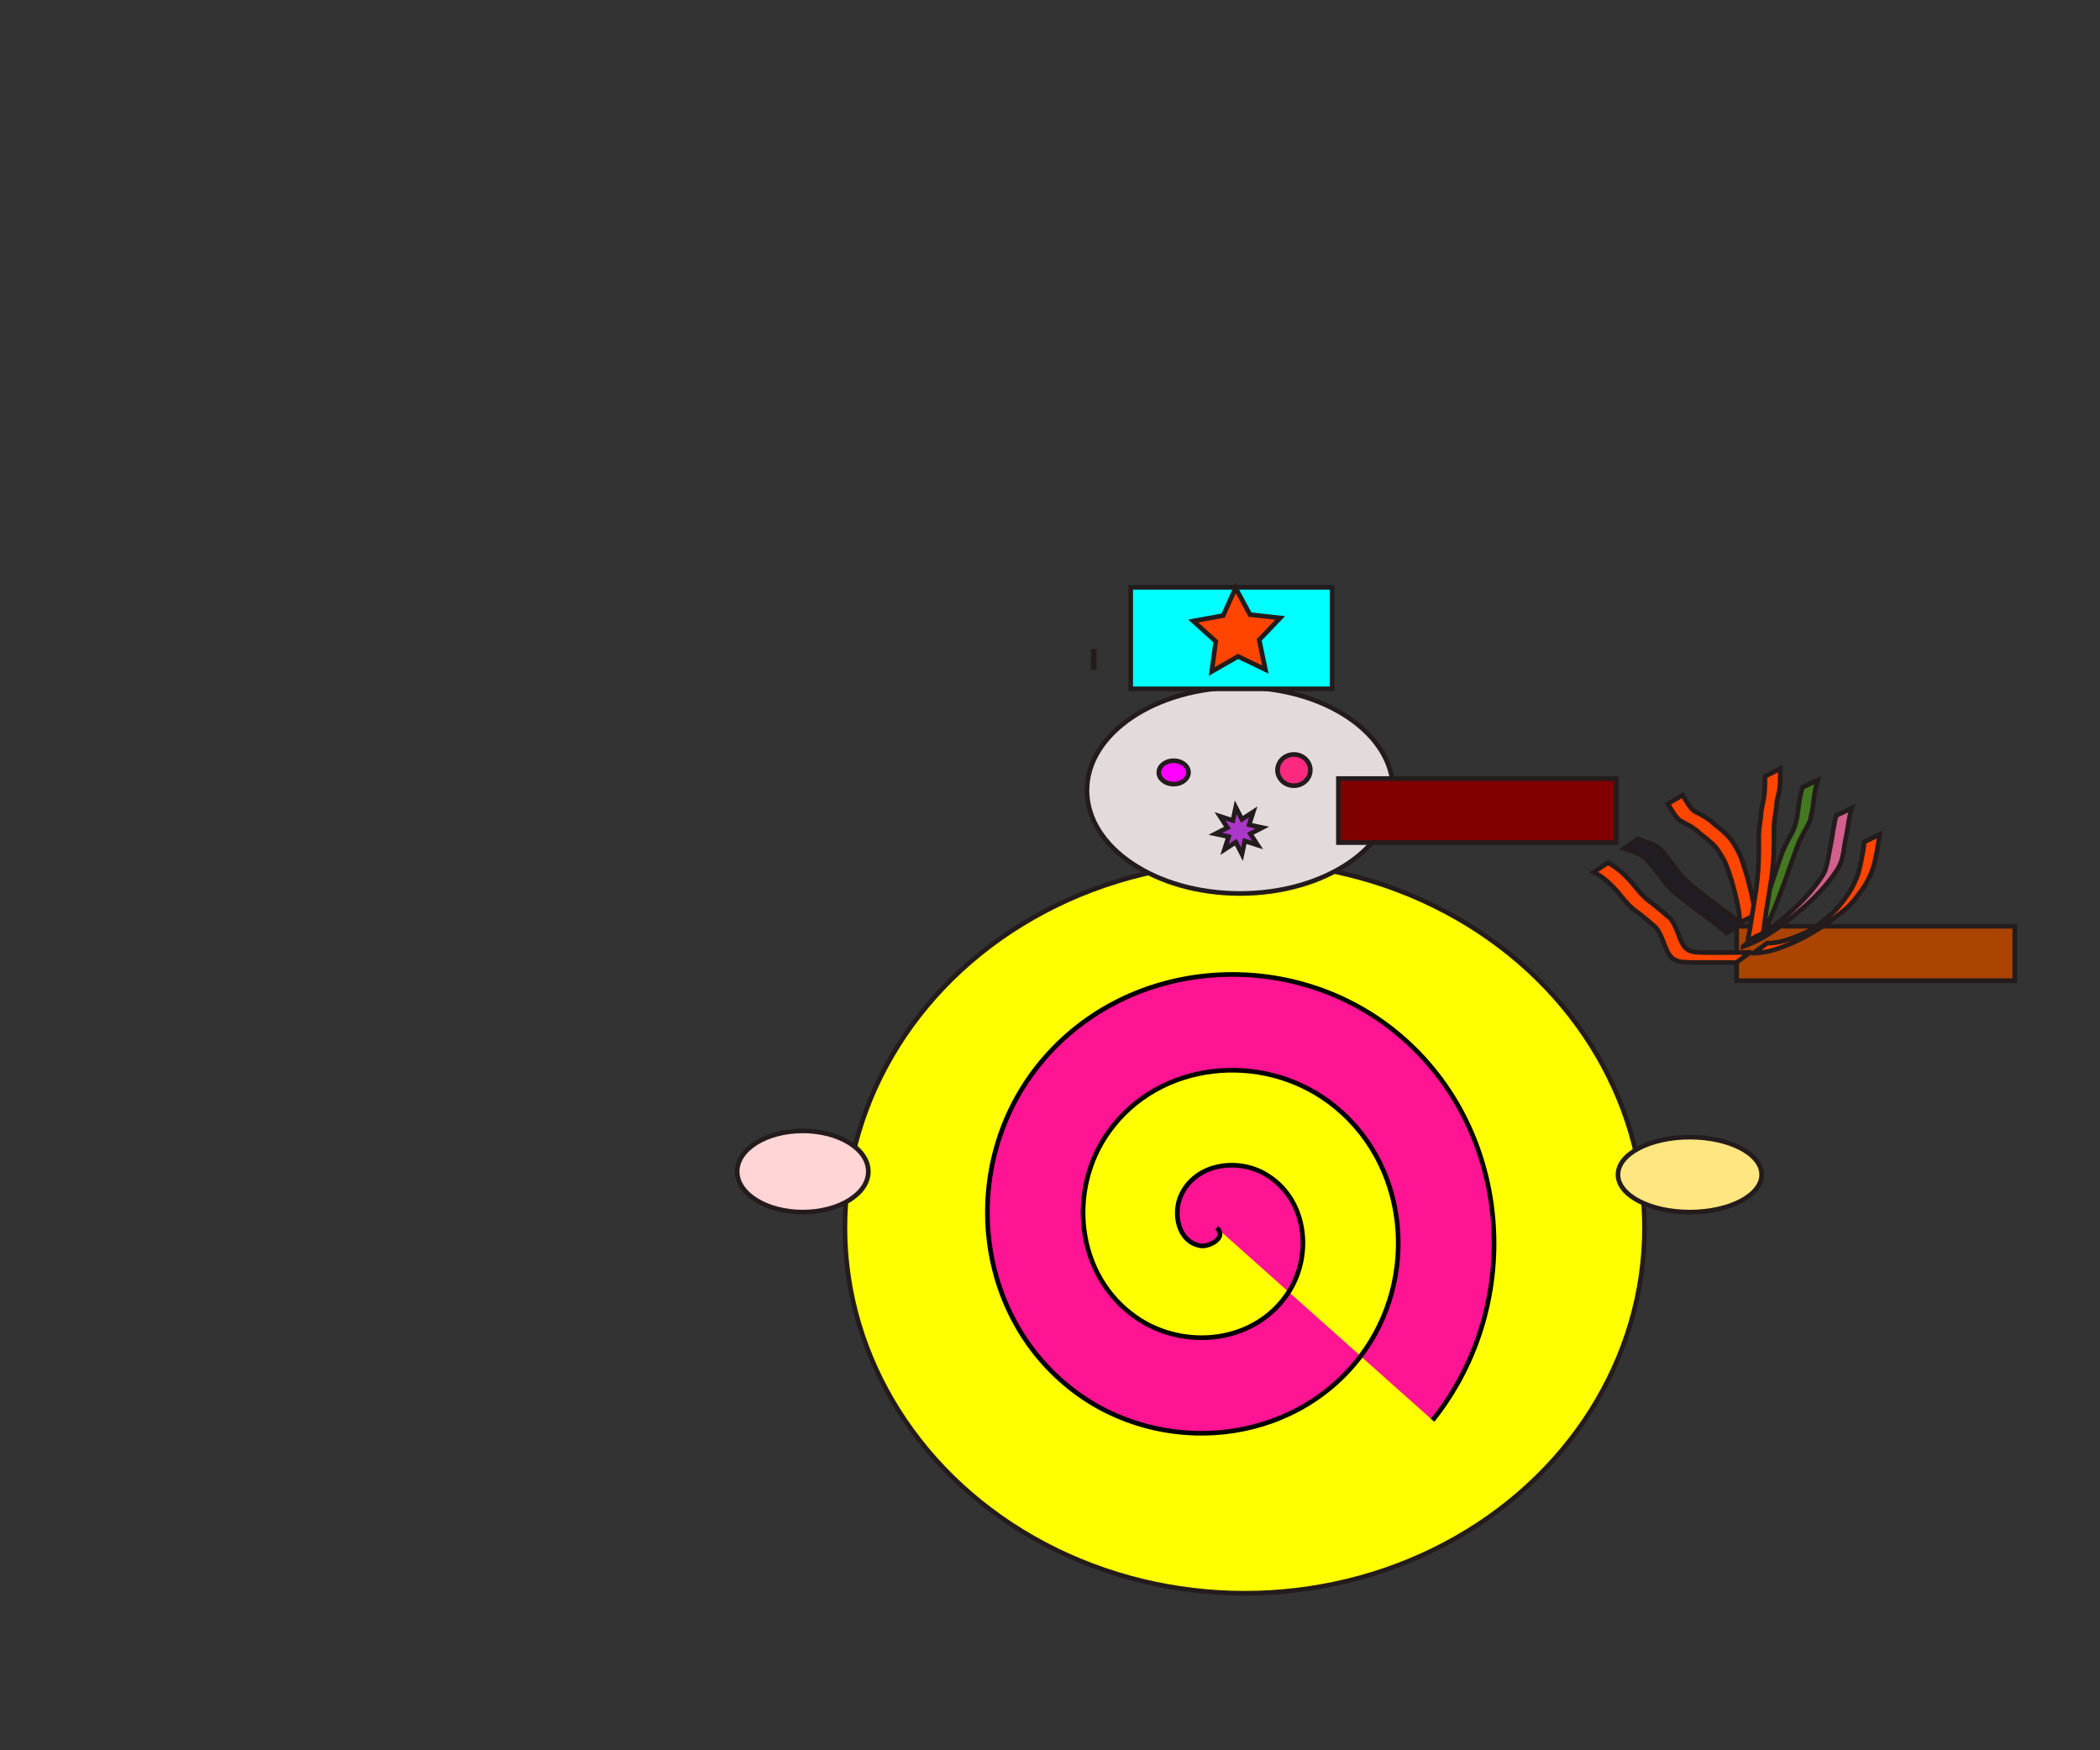 <?xml version="1.0" encoding="UTF-8" standalone="no"?>
<!-- Created with Inkscape (http://www.inkscape.org/) -->

<svg
   width="120mm"
   height="100mm"
   viewBox="0 0 120 100"
   version="1.1"
   id="svg5"
   inkscape:version="1.1.1 (3bf5ae0d25, 2021-09-20)"
   sodipodi:docname="image.svg"
   xmlns:inkscape="http://www.inkscape.org/namespaces/inkscape"
   xmlns:sodipodi="http://sodipodi.sourceforge.net/DTD/sodipodi-0.dtd"
   xmlns="http://www.w3.org/2000/svg"
   xmlns:svg="http://www.w3.org/2000/svg">
  <rect x="0" y="0" width="120" height="100" fill="#333333" stroke="none"/>
  <sodipodi:namedview
     id="namedview7"
     pagecolor="#ffffff"
     bordercolor="#666666"
     borderopacity="1.0"
     inkscape:pageshadow="2"
     inkscape:pageopacity="0.0"
     inkscape:pagecheckerboard="0"
     inkscape:document-units="mm"
     showgrid="false"
     inkscape:zoom="1.4911897"
     inkscape:cx="316.5258"
     inkscape:cy="234.37662"
     inkscape:window-width="1920"
     inkscape:window-height="1017"
     inkscape:window-x="-8"
     inkscape:window-y="-8"
     inkscape:window-maximized="1"
     inkscape:current-layer="layer1"
     height="150mm" />
  <defs
     id="defs2" />
  <g
     inkscape:label="Слой 1"
     inkscape:groupmode="layer"
     id="layer1">
    <ellipse
       style="fill:#ffff00;stroke:#241c1c;stroke-width:0.265"
       id="path846"
       cx="71.127"
       cy="70.145"
       rx="22.846"
       ry="20.883" />
    <ellipse
       style="fill:#e3dbdb;stroke:#241c1c;stroke-width:0.265"
       id="path1046"
       cx="70.859"
       cy="45.157"
       rx="8.746"
       ry="5.89" />
    <ellipse
       style="fill:#ffd5d5;stroke:#241c1c;stroke-width:0.265"
       id="path1048"
       cx="45.871"
       cy="66.932"
       rx="3.748"
       ry="2.32" />
    <ellipse
       style="fill:#ffe680;stroke:#241c1c;stroke-width:0.265"
       id="path1050"
       cx="96.561"
       cy="67.111"
       rx="4.105"
       ry="2.142" />
    <rect
       style="fill:#00ffff;stroke:#241c1c;stroke-width:0.265"
       id="rect1495"
       width="11.512"
       height="5.801"
       x="64.612"
       y="33.555" />
    <rect
       style="fill:#aa4400;stroke:#241c1c;stroke-width:0.265"
       id="rect1519"
       width="15.892"
       height="3.107"
       x="99.238"
       y="52.921" />
    <rect
       style="fill:#800000;stroke:#241c1c;stroke-width:0.265"
       id="rect1843"
       width="0.053"
       height="0.927"
       x="62.47"
       y="37.214" />
    <rect
       style="fill:#800000;stroke:#241c1c;stroke-width:0.265"
       id="rect1847"
       width="15.874"
       height="3.659"
       x="76.481"
       y="44.482" />
    <ellipse
       style="fill:#ff00ff;stroke:#241c1c;stroke-width:0.265"
       id="path1973"
       cx="67.066"
       cy="44.131"
       rx="0.848"
       ry="0.669" />
    <ellipse
       style="fill:#ff2a7f;stroke:#241c1c;stroke-width:0.265"
       id="path1997"
       cx="73.938"
       cy="43.997"
       rx="0.937"
       ry="0.892" />
    <path
       sodipodi:type="star"
       style="fill:#ab37c8;stroke:#241c1c"
       id="path2145"
       inkscape:flatsided="false"
       sodipodi:sides="8"
       sodipodi:cx="267.13809"
       sodipodi:cy="179.10394"
       sodipodi:r1="5.1042085"
       sodipodi:r2="2.5521042"
       sodipodi:arg1="1.4382448"
       sodipodi:arg2="1.8309439"
       inkscape:rounded="0"
       inkscape:randomized="0"
       d="m 267.813,184.163 -1.331,-2.593 -2.444,1.588 0.892,-2.775 -2.851,-0.605 2.593,-1.331 -1.588,-2.444 2.775,0.892 0.605,-2.851 1.331,2.593 2.444,-1.588 -0.892,2.775 2.851,0.605 -2.593,1.331 1.588,2.444 -2.775,-0.892 z"
       transform="scale(0.265)" />
    <path
       style="fill:#221c24;stroke:#241c1c;stroke-width:0.265"
       id="path2370"
       d="M 99.504,52.784 C 99.115,52.468 98.718,52.164 98.311,51.871 97.859,51.546 97.42,51.204 96.992,50.848 96.736,50.649 96.487,50.442 96.247,50.223 95.998,49.968 95.789,49.676 95.579,49.389 c -0.205,-0.291 -0.44,-0.558 -0.675,-0.825 -0.236,-0.277 -0.605,-0.371 -0.935,-0.492 -0.246,-0.098 -0.126,-0.05 -0.361,-0.145 0,0 -0.811,0.543 -0.811,0.543 v 0 c 0.238,0.093 0.116,0.044 0.365,0.145 0.313,0.116 0.671,0.2 0.9,0.457 0.237,0.261 0.479,0.519 0.679,0.812 0.212,0.293 0.422,0.593 0.673,0.855 0.241,0.221 0.489,0.432 0.753,0.626 0.436,0.351 0.888,0.683 1.336,1.017 0.397,0.297 0.795,0.591 1.162,0.925 0,0 0.839,-0.525 0.839,-0.525 z" />
    <path
       style="fill:#ff4500;stroke:#241c1c;stroke-width:0.265"
       id="path2405"
       d="m 100.304,52.264 c -0.097,-0.746 -0.273,-1.477 -0.472,-2.202 -0.131,-0.388 -0.229,-0.787 -0.386,-1.166 -0.11,-0.264 -0.252,-0.506 -0.405,-0.747 -0.199,-0.322 -0.473,-0.567 -0.758,-0.806 -0.137,-0.118 -0.288,-0.221 -0.418,-0.348 -0.128,-0.128 -0.288,-0.216 -0.436,-0.319 -0.192,-0.118 -0.397,-0.212 -0.592,-0.326 -0.237,-0.161 -0.375,-0.419 -0.529,-0.654 -0.105,-0.182 -0.052,-0.093 -0.158,-0.267 0,0 -0.848,0.493 -0.848,0.493 v 0 c 0.108,0.171 0.054,0.082 0.161,0.268 0.161,0.246 0.305,0.517 0.547,0.695 0.19,0.116 0.393,0.21 0.586,0.321 0.144,0.099 0.294,0.189 0.425,0.305 0.129,0.133 0.282,0.239 0.427,0.353 0.29,0.237 0.555,0.444 0.758,0.772 0.152,0.232 0.296,0.467 0.408,0.722 0.163,0.372 0.266,0.767 0.393,1.152 0.193,0.722 0.383,1.453 0.415,2.203 0,0 0.883,-0.45 0.883,-0.45 z" />
    <path
       style="fill:#447821;stroke:#241c1c;stroke-width:0.265"
       id="path2473"
       d="m 100.94,52.92 c 0.442,-0.894 0.782,-1.837 1.127,-2.773 0.196,-0.565 0.392,-1.13 0.6,-1.69 0.138,-0.407 0.344,-0.785 0.558,-1.156 0.091,-0.17 0.197,-0.341 0.24,-0.532 0.01,-0.046 0.014,-0.093 0.021,-0.14 0.013,-0.049 0.025,-0.099 0.037,-0.148 0.093,-0.379 0.104,-0.772 0.173,-1.155 0.041,-0.257 0.108,-0.506 0.178,-0.757 0,0 -0.88,0.419 -0.88,0.419 v 0 c -0.069,0.253 -0.133,0.506 -0.174,0.765 -0.062,0.383 -0.078,0.774 -0.181,1.151 -0.068,0.28 -0.141,0.55 -0.304,0.794 -0.21,0.378 -0.413,0.762 -0.554,1.172 -0.194,0.554 -0.372,1.114 -0.56,1.671 -0.341,0.943 -0.679,1.9 -1.174,2.774 0,0 0.892,-0.395 0.892,-0.395 z" />
    <path
       style="fill:#ff4500;stroke:#241c1c;stroke-width:0.265"
       id="path2508"
       d="m 100.761,53.309 c 0.098,-0.851 0.234,-1.696 0.375,-2.541 0.114,-0.645 0.184,-1.297 0.219,-1.95 0.016,-0.443 0.015,-0.887 0.014,-1.331 -0.022,-0.413 0.065,-0.819 0.121,-1.226 0.032,-0.152 0.022,-0.31 0.045,-0.463 0.021,-0.142 0.066,-0.284 0.099,-0.424 0.059,-0.233 0.082,-0.47 0.092,-0.709 0.006,-0.25 0.002,-0.5 0.002,-0.751 0,0 -0.872,0.444 -0.872,0.444 v 0 c 5.3e-4,0.25 -9e-5,0.5 -0.011,0.75 -0.013,0.233 -0.04,0.464 -0.096,0.691 -0.068,0.296 -0.117,0.59 -0.135,0.893 -0.055,0.41 -0.129,0.82 -0.111,1.236 5.3e-4,0.441 0.004,0.883 -0.012,1.324 -0.029,0.646 -0.091,1.29 -0.198,1.928 -0.139,0.856 -0.26,1.714 -0.415,2.567 0,0 0.883,-0.439 0.883,-0.439 z" />
    <path
       style="fill:#ff4500;stroke:#241c1c;stroke-width:0.265"
       id="path2543"
       d="m 100.195,54.46 c 0.827,-0.009 1.618,-0.319 2.366,-0.648 1.055,-0.492 2.027,-1.133 2.911,-1.886 0.36,-0.312 0.642,-0.691 0.918,-1.076 0.249,-0.344 0.441,-0.716 0.592,-1.111 0.135,-0.358 0.202,-0.734 0.274,-1.108 0.06,-0.319 0.113,-0.639 0.153,-0.961 0,0 -0.878,0.434 -0.878,0.434 v 0 c -0.037,0.32 -0.086,0.638 -0.152,0.953 -0.072,0.369 -0.142,0.74 -0.281,1.091 -0.156,0.387 -0.35,0.751 -0.599,1.087 -0.276,0.376 -0.558,0.747 -0.916,1.05 -0.269,0.229 -0.542,0.451 -0.831,0.654 -0.126,0.089 -0.346,0.11 -0.384,0.26 -0.006,0.026 1.111,-0.616 -0.074,0.03 -0.645,0.293 -1.38,0.601 -2.095,0.653 -0.068,0.005 -0.137,-0.003 -0.206,-0.004 0,0 -0.798,0.58 -0.798,0.58 z" />
    <path
       style="fill:#d35f8d;stroke:#241c1c;stroke-width:0.265"
       id="path2578"
       d="m 99.6,54.08 c 1.323,-0.461 2.436,-1.349 3.484,-2.25 0.722,-0.645 1.399,-1.351 1.92,-2.17 0.107,-0.185 0.199,-0.379 0.256,-0.585 0.034,-0.124 0.044,-0.25 0.079,-0.374 0.055,-0.389 0.123,-0.774 0.205,-1.159 0.052,-0.365 0.116,-0.727 0.189,-1.089 0.056,-0.195 0.028,-0.101 0.084,-0.282 0,0 -0.888,0.421 -0.888,0.421 v 0 c -0.051,0.183 -0.026,0.088 -0.075,0.287 -0.071,0.361 -0.132,0.723 -0.188,1.087 -0.078,0.386 -0.139,0.774 -0.216,1.16 -0.072,0.321 -0.13,0.64 -0.324,0.92 -0.513,0.801 -1.173,1.496 -1.885,2.125 -0.397,0.338 -0.642,0.559 -1.063,0.869 -0.177,0.131 -0.38,0.228 -0.544,0.375 -0.098,0.087 0.443,-0.111 0.342,-0.194 -0.168,-0.137 -0.402,0.342 -0.595,0.261 0,0 -0.781,0.597 -0.781,0.597 z" />
    <path
       style="fill:#ff4500;stroke:#241c1c;stroke-width:0.265"
       id="path2613"
       d="m 100.01,54.415 c -0.523,0.011 -1.046,0.009 -1.57,0.009 -0.545,-0.008 -1.091,0.025 -1.634,-0.035 -0.501,-0.092 -0.624,-0.354 -0.812,-0.789 C 95.844,53.211 95.714,52.808 95.451,52.479 95.112,52.187 94.772,51.896 94.422,51.618 94.145,51.441 93.92,51.208 93.698,50.97 c -0.258,-0.298 -0.492,-0.616 -0.777,-0.888 -0.255,-0.277 -0.554,-0.5 -0.872,-0.7 -0.056,-0.03 -0.112,-0.06 -0.168,-0.09 0,0 -0.816,0.535 -0.816,0.535 v 0 c 0.055,0.028 0.11,0.056 0.165,0.083 0.315,0.193 0.608,0.413 0.861,0.684 0.287,0.266 0.521,0.583 0.773,0.882 0.22,0.248 0.448,0.486 0.733,0.662 0.35,0.268 0.687,0.551 1.016,0.844 0.262,0.317 0.391,0.714 0.539,1.092 0.195,0.461 0.337,0.763 0.863,0.877 0.547,0.067 1.099,0.028 1.649,0.038 0.515,9e-5 1.03,-0.002 1.545,0.009 0,0 0.802,-0.582 0.802,-0.582 z" />
    <path
       sodipodi:type="star"
       style="fill:#ff4500;stroke:#241c1c"
       id="path2672"
       inkscape:flatsided="false"
       sodipodi:sides="5"
       sodipodi:cx="259.043"
       sodipodi:cy="134.24364"
       sodipodi:r1="9.8511095"
       sodipodi:r2="4.9255552"
       sodipodi:arg1="0.90675016"
       sodipodi:arg2="1.5350687"
       inkscape:rounded="0"
       inkscape:randomized="0"
       d="m 265.114,142.001 -5.895,-2.835 -5.678,3.249 0.875,-6.483 -4.845,-4.396 6.436,-1.171 2.684,-5.966 3.103,5.759 6.503,0.709 -4.518,4.731 z"
       transform="matrix(0.265,0,0,0.265,2.053,0.625)"
       inkscape:transform-center-x="0.028770995"
       inkscape:transform-center-y="-0.22137241" />
    <path
       sodipodi:type="spiral"
       style="fill:#ff1493;fill-rule:evenodd;stroke:#000000"
       id="path2920"
       sodipodi:cx="236.4442"
       sodipodi:cy="225.98804"
       sodipodi:expansion="1"
       sodipodi:revolution="3"
       sodipodi:radius="62.352261"
       sodipodi:argument="-18.121567"
       sodipodi:t0="0"
       d="m 236.444,225.988 c 2.334,2.08 -1.653,4.172 -3.457,3.879 -4.891,-0.795 -6.023,-6.936 -4.301,-10.793 3.08,-6.901 12.034,-8.203 18.13,-4.722 8.945,5.109 10.444,17.2 5.144,25.466 -7.064,11.017 -22.39,12.709 -32.802,5.565 -13.103,-8.99 -14.988,-27.591 -5.987,-40.138 10.901,-15.197 32.798,-17.274 47.474,-6.409 17.296,12.805 19.565,38.009 6.83,54.811 -14.703,19.398 -43.223,21.859 -62.147,7.252 -21.502,-16.598 -24.155,-48.439 -7.674,-69.483 18.49,-23.608 53.656,-26.453 76.819,-8.095 25.716,20.381 28.752,58.874 8.517,84.155"
       transform="matrix(0.265,0,0,0.265,6.872,10.263)" />
  </g>
</svg>
